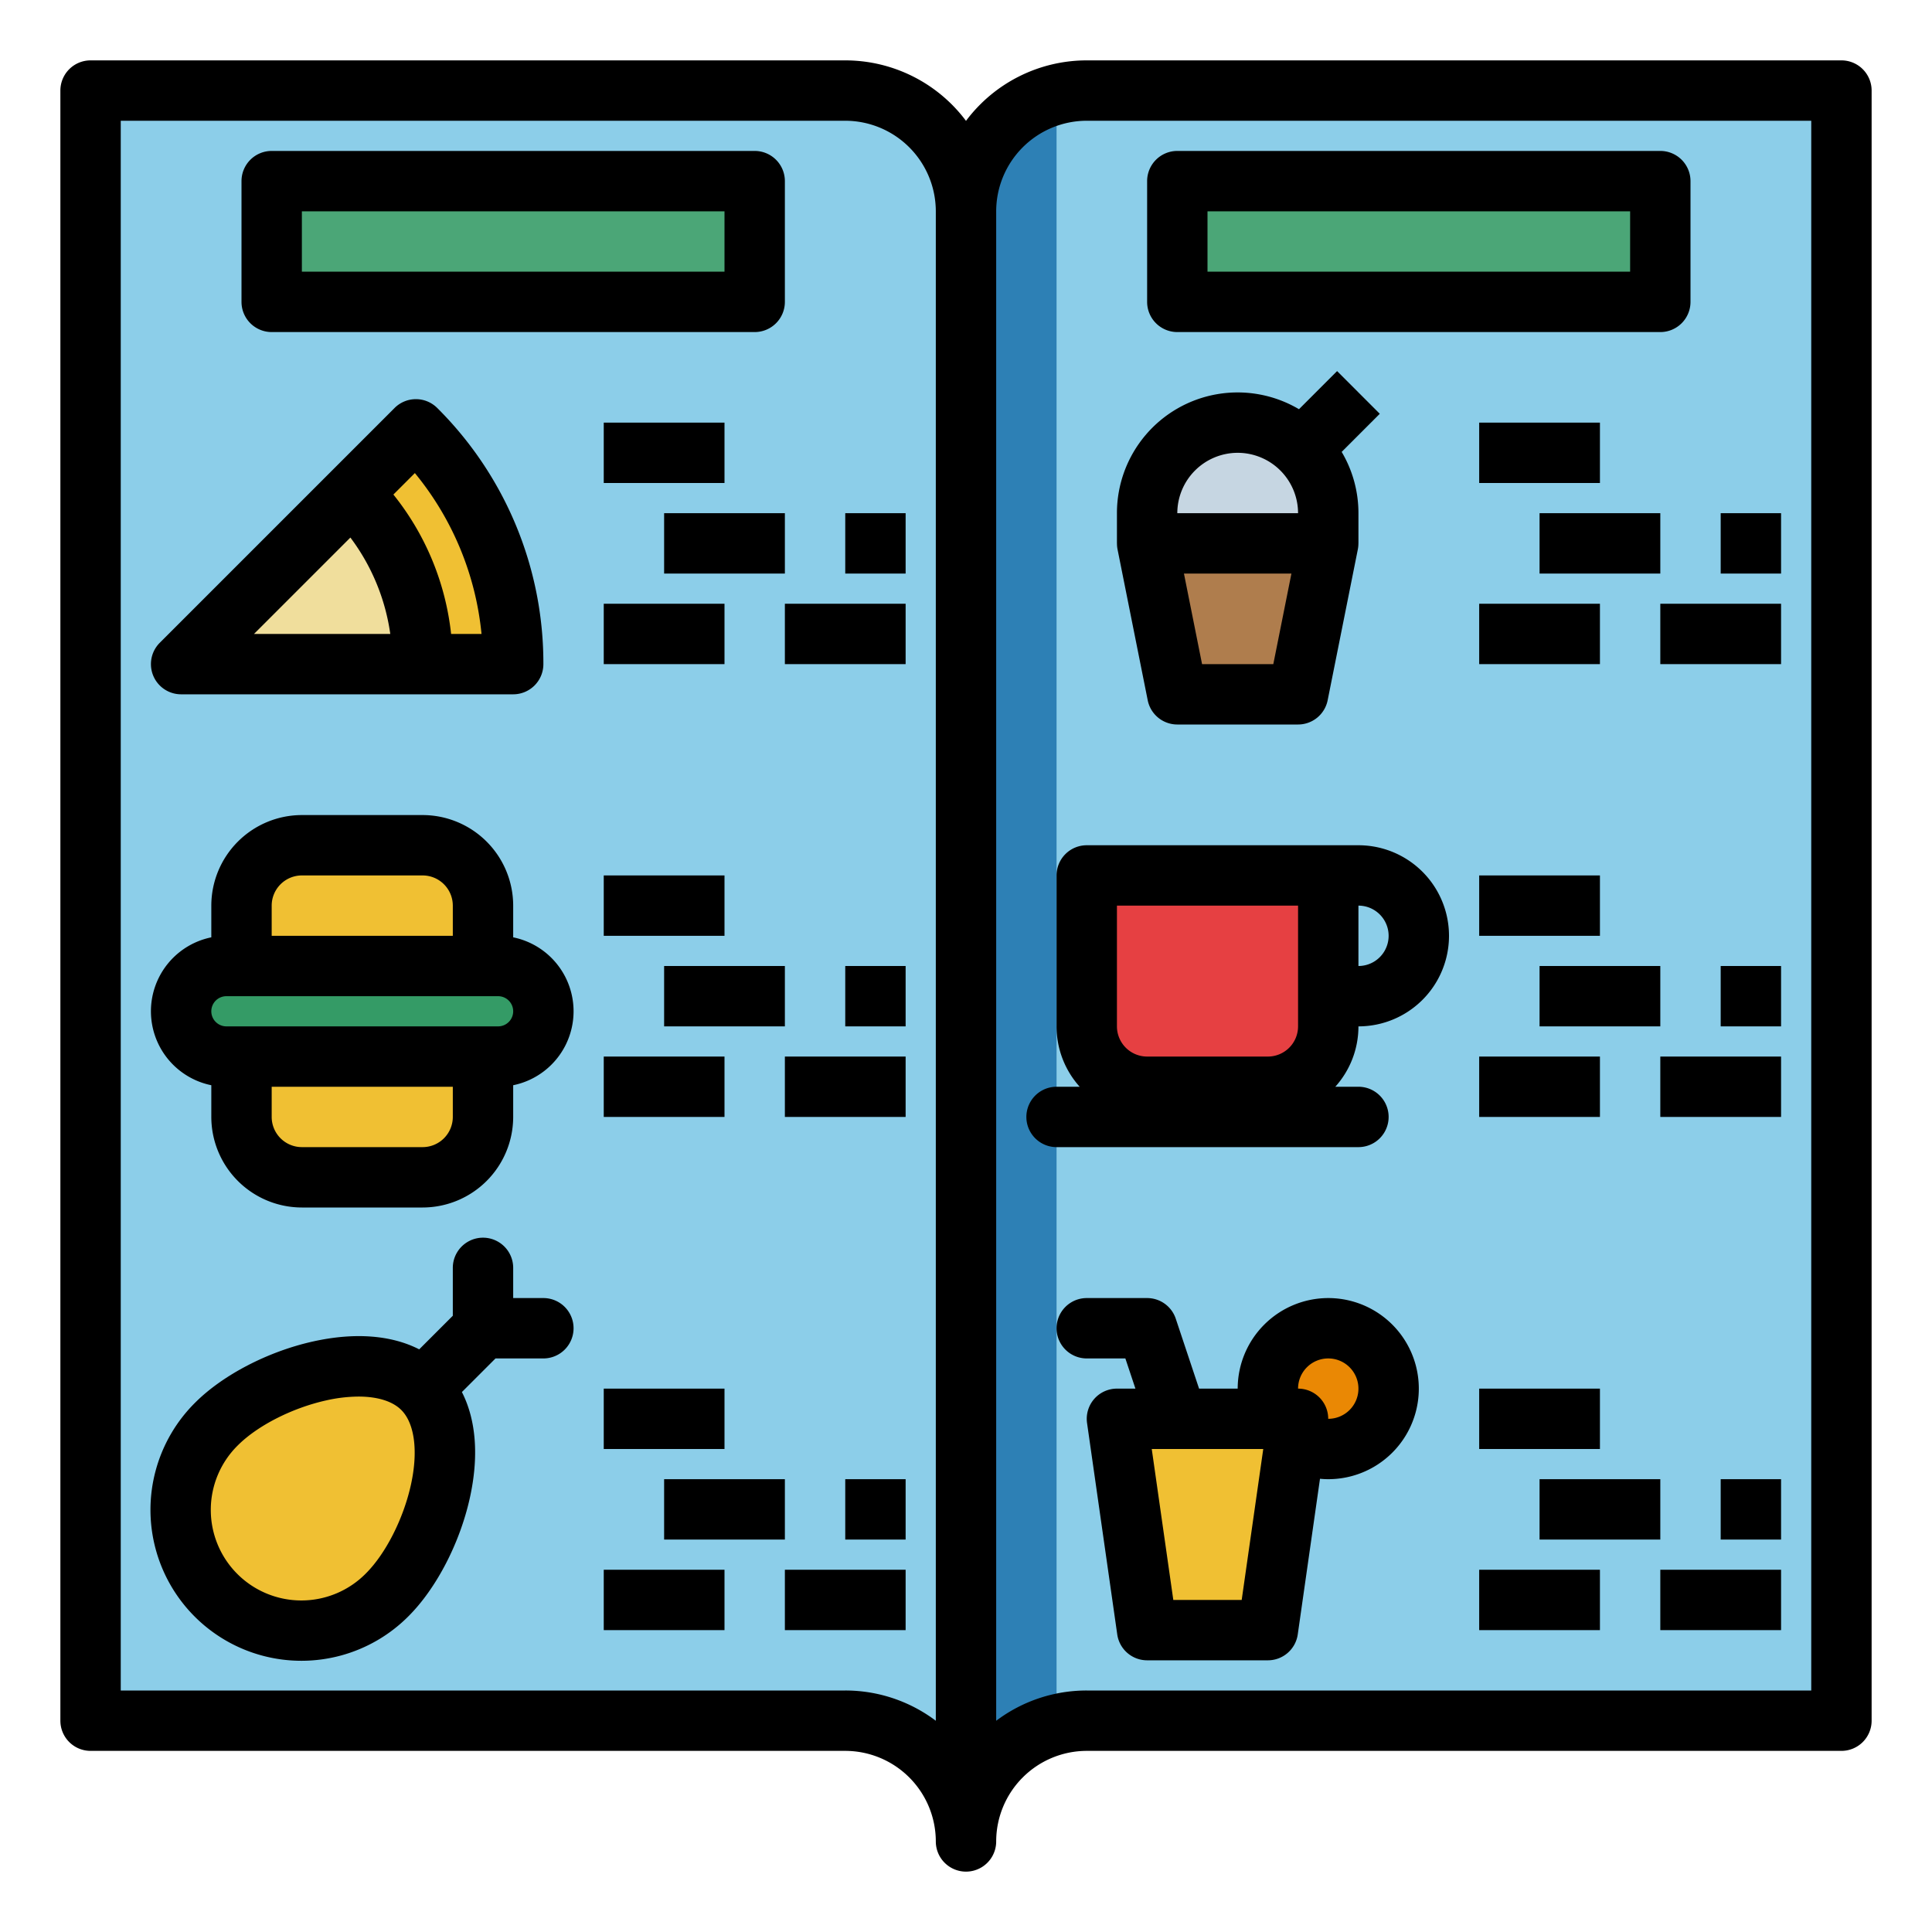 <svg id="Fill_out_line" height="512" viewBox="0 0 512 512" width="512" xmlns="http://www.w3.org/2000/svg" data-name="Fill out line"><path d="m224 456h-200v-432h200a32 32 0 0 1 32 32v432a32 32 0 0 0 -32-32z" fill="#8ccee9"/><path d="m256 56v432a31.973 31.973 0 0 1 32-32h200v-432h-200a31.973 31.973 0 0 0 -32 32z" fill="#8ccee9"/><path d="m136 176h-88l62.22-62.22a87.687 87.687 0 0 1 25.78 62.22z" fill="#f0de9c"/><path d="m136 176h-24a63.799 63.799 0 0 0 -18.74-45.26l16.96-16.96a87.687 87.687 0 0 1 25.78 62.22z" fill="#f0c033"/><path d="m256 56v432a32.003 32.003 0 0 1 24-30.99v-432a32.012 32.012 0 0 0 -24 30.99z" fill="#2d80b5"/><rect fill="#349b66" height="24" rx="12" width="96" x="48" y="256"/><g fill="#f0c033"><path d="m80 224h32a16 16 0 0 1 16 16v16a0 0 0 0 1 0 0h-64a0 0 0 0 1 0 0v-16a16 16 0 0 1 16-16z"/><path d="m80 280h32a16 16 0 0 1 16 16v16a0 0 0 0 1 0 0h-64a0 0 0 0 1 0 0v-16a16 16 0 0 1 16-16z" transform="matrix(-1 0 0 -1 192 592)"/><path d="m102.627 422.627c12.497-12.497 21.869-42.131 9.373-54.627s-42.131-3.124-54.627 9.373a32 32 0 0 0 45.255 45.255z"/></g><path d="m72 48h128v32h-128z" fill="#4ba677"/><path d="m312 48h128v32h-128z" fill="#4ba677" transform="matrix(-1 0 0 -1 752 128)"/><path d="m344 184h-32l-8-40h48z" fill="#af7d4d"/><path d="m328 112a24 24 0 0 1 24 24v8a0 0 0 0 1 0 0h-48a0 0 0 0 1 0 0v-8a24 24 0 0 1 24-24z" fill="#c6d6e2"/><path d="m288 232h64a0 0 0 0 1 0 0v40a16 16 0 0 1 -16 16h-32a16 16 0 0 1 -16-16v-40a0 0 0 0 1 0 0z" fill="#e64042"/><path d="m336 432h-32l-8-56h48z" fill="#f0c033"/><circle cx="352" cy="368" fill="#ea8804" r="16"/><path d="m48 184h88a8 8 0 0 0 8-8 95.329 95.329 0 0 0 -28.125-67.878 8.001 8.001 0 0 0 -11.312.001l-62.22 62.22a8 8 0 0 0 5.657 13.657zm61.944-58.63a79.189 79.189 0 0 1 17.664 42.63h-8.06a71.276 71.276 0 0 0 -15.295-36.939zm-17.088 17.087a55.395 55.395 0 0 1 10.574 25.542h-36.117z"/><path d="m488 16h-200a39.964 39.964 0 0 0 -32 16.028 39.964 39.964 0 0 0 -32-16.028h-200a8 8 0 0 0 -8 8v432a8 8 0 0 0 8 8h200a24.027 24.027 0 0 1 24 24 8 8 0 0 0 16 0 24.027 24.027 0 0 1 24-24h200a8 8 0 0 0 8-8v-432a8 8 0 0 0 -8-8zm-264 432h-192v-416h192a24.027 24.027 0 0 1 24 24v400.019a39.798 39.798 0 0 0 -24-8.019zm256 0h-192a39.79 39.79 0 0 0 -24 8.022v-400.022a24.027 24.027 0 0 1 24-24h192z"/><path d="m136 248.403v-8.403a24.027 24.027 0 0 0 -24-24h-32a24.027 24.027 0 0 0 -24 24v8.403a20.001 20.001 0 0 0 0 39.194v8.403a24.027 24.027 0 0 0 24 24h32a24.027 24.027 0 0 0 24-24v-8.403a20.001 20.001 0 0 0 0-39.194zm-56-16.403h32a8.009 8.009 0 0 1 8 8v8h-48v-8a8.009 8.009 0 0 1 8-8zm32 72h-32a8.009 8.009 0 0 1 -8-8v-8h48v8a8.009 8.009 0 0 1 -8 8zm20-32h-72a4 4 0 0 1 0-8h72a4 4 0 0 1 0 8z"/><path d="m144 344h-8v-8a8 8 0 0 0 -16 0v12.686l-8.906 8.906c-7.4-3.785-17.102-4.545-28.145-2.087-11.917 2.651-23.885 8.863-31.233 16.211a40 40 0 1 0 56.568 56.568c7.348-7.348 13.56-19.315 16.211-31.233 2.457-11.042 1.697-20.744-2.088-28.144l8.907-8.907h12.686a8 8 0 0 0 0-16zm-35.123 49.576c-1.997 8.976-6.67 18.158-11.906 23.394a24 24 0 1 1 -33.941-33.939c5.236-5.237 14.419-9.911 23.395-11.907a39.863 39.863 0 0 1 8.585-1.018c4.99 0 8.996 1.213 11.334 3.552 3.567 3.567 4.515 11.015 2.534 19.919z"/><path d="m72 88h128a8 8 0 0 0 8-8v-32a8 8 0 0 0 -8-8h-128a8 8 0 0 0 -8 8v32a8 8 0 0 0 8 8zm8-32h112v16h-112z"/><path d="m312 88h128a8 8 0 0 0 8-8v-32a8 8 0 0 0 -8-8h-128a8 8 0 0 0 -8 8v32a8 8 0 0 0 8 8zm8-32h112v16h-112z"/><path d="m160 112h32v16h-32z"/><path d="m176 136h32v16h-32z"/><path d="m224 136h16v16h-16z"/><path d="m160 160h32v16h-32z"/><path d="m208 160h32v16h-32z"/><path d="m160 232h32v16h-32z"/><path d="m176 256h32v16h-32z"/><path d="m224 256h16v16h-16z"/><path d="m160 280h32v16h-32z"/><path d="m208 280h32v16h-32z"/><path d="m160 368h32v16h-32z"/><path d="m176 392h32v16h-32z"/><path d="m224 392h16v16h-16z"/><path d="m160 416h32v16h-32z"/><path d="m208 416h32v16h-32z"/><path d="m392 112h32v16h-32z"/><path d="m408 136h32v16h-32z"/><path d="m456 136h16v16h-16z"/><path d="m392 160h32v16h-32z"/><path d="m440 160h32v16h-32z"/><path d="m392 232h32v16h-32z"/><path d="m408 256h32v16h-32z"/><path d="m456 256h16v16h-16z"/><path d="m392 280h32v16h-32z"/><path d="m440 280h32v16h-32z"/><path d="m392 368h32v16h-32z"/><path d="m408 392h32v16h-32z"/><path d="m456 392h16v16h-16z"/><path d="m392 416h32v16h-32z"/><path d="m440 416h32v16h-32z"/><path d="m296.155 145.569 8 40a8 8 0 0 0 7.845 6.431h32a8 8 0 0 0 7.845-6.431l8-40a7.99 7.99 0 0 0 .147-1.569h.009v-8a31.794 31.794 0 0 0 -4.444-16.242l10.101-10.101-11.313-11.314-10.102 10.102a31.978 31.978 0 0 0 -48.242 27.556v8h.009a7.99 7.99 0 0 0 .147 1.569zm41.286 30.431h-18.883l-4.8-24h28.483zm-9.441-56a16.018 16.018 0 0 1 16 16h-32a16.018 16.018 0 0 1 16-16z"/><path d="m360 224h-72a8 8 0 0 0 -8 8v40a23.901 23.901 0 0 0 6.131 16h-6.131a8 8 0 0 0 0 16h80a8 8 0 0 0 0-16h-6.131a23.901 23.901 0 0 0 6.131-16 24 24 0 0 0 0-48zm-64 16h48v32a8.009 8.009 0 0 1 -8 8h-32a8.009 8.009 0 0 1 -8-8zm64 16v-16a8 8 0 0 1 0 16z"/><path d="m352 344a24.027 24.027 0 0 0 -24 24h-10.234l-6.177-18.53a8 8 0 0 0 -7.589-5.47h-16a8 8 0 0 0 0 16h10.234l2.667 8h-4.901a8.001 8.001 0 0 0 -7.919 9.132l8 56a8 8 0 0 0 7.919 6.868h32a8 8 0 0 0 7.919-6.868l5.892-41.242c.725.066 1.454.11 2.189.11a24 24 0 0 0 0-48zm-22.938 80h-18.123l-5.714-40h6.75l.025.002.024-.002h22.752zm22.938-48-.01-.001a7.983 7.983 0 0 0 -7.99-7.999 8 8 0 1 1 8 8z"/></svg>